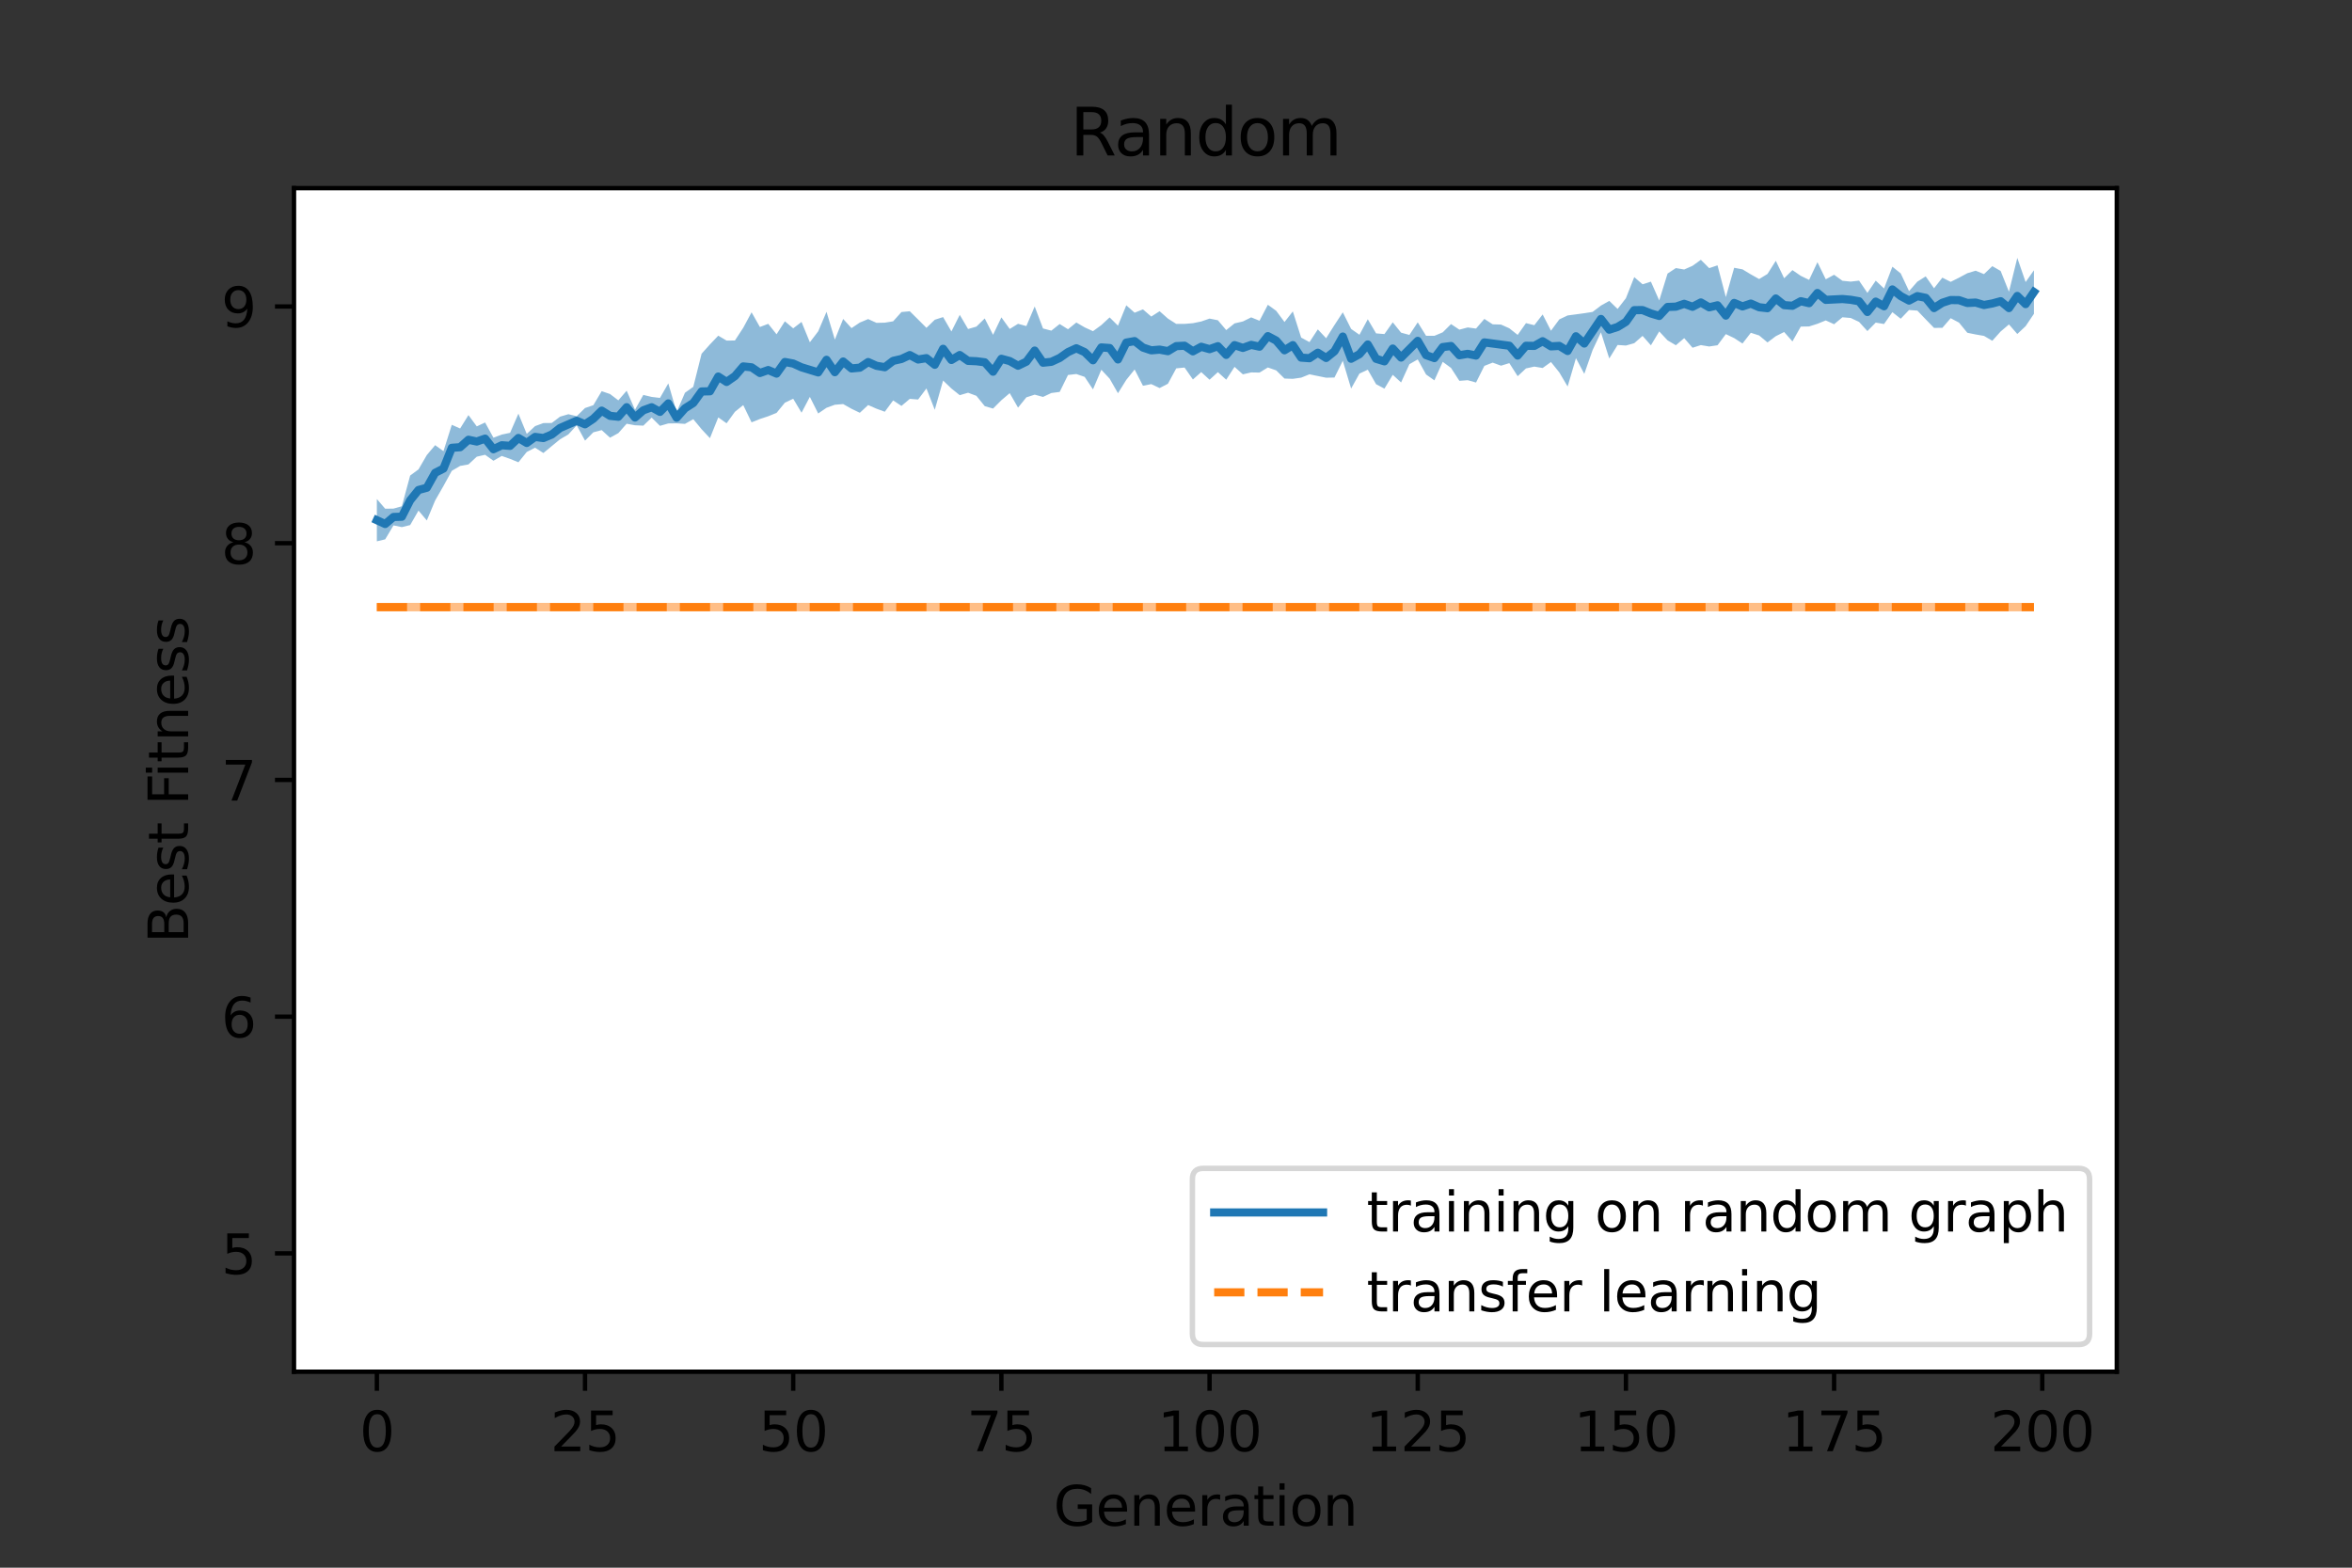 <?xml version="1.0" encoding="utf-8" standalone="no"?>
<!DOCTYPE svg PUBLIC "-//W3C//DTD SVG 1.1//EN"
  "http://www.w3.org/Graphics/SVG/1.1/DTD/svg11.dtd">
<svg xmlns:xlink="http://www.w3.org/1999/xlink" width="432pt" height="288pt" viewBox="0 0 432 288" xmlns="http://www.w3.org/2000/svg" version="1.1">
 <rect x="0" y="0" width="432" height="288" fill="#333333" stroke="none"/>
 <defs>
  <style type="text/css">*{stroke-linejoin: round; stroke-linecap: butt}</style>
 </defs>
 <g id="figure_1">
  <g id="patch_1">
   <path d="M 0 288 
L 432 288 
L 432 0 
L 0 0 
L 0 288 
z
" style="fill: none"/>
  </g>
  <g id="axes_1">
   <g id="patch_2">
    <path d="M 54 252 
L 388.8 252 
L 388.8 34.56 
L 54 34.56 
z
" style="fill: #ffffff"/>
   </g>
   <g id="PolyCollection_1">
    <path d="M 69.218 99.448 
L 69.218 91.678 
L 70.748 93.456 
L 72.277 93.435 
L 73.807 93.005 
L 75.336 87.359 
L 76.866 86.235 
L 78.395 83.599 
L 79.924 81.782 
L 81.454 82.887 
L 82.983 78.04 
L 84.513 78.717 
L 86.042 76.257 
L 87.572 78.33 
L 89.101 77.614 
L 90.631 80.41 
L 92.16 79.835 
L 93.69 79.513 
L 95.219 75.996 
L 96.749 79.717 
L 98.278 78.284 
L 99.807 77.722 
L 101.337 77.705 
L 102.866 76.546 
L 104.396 76.094 
L 105.925 76.458 
L 107.455 74.956 
L 108.984 74.439 
L 110.514 71.861 
L 112.043 72.384 
L 113.573 73.548 
L 115.102 71.776 
L 116.632 75.272 
L 118.161 72.551 
L 119.691 72.916 
L 121.22 73.102 
L 122.749 70.433 
L 124.279 75.695 
L 125.808 72.158 
L 127.338 71.065 
L 128.867 64.977 
L 130.397 63.273 
L 131.926 61.667 
L 133.456 62.571 
L 134.985 62.551 
L 136.515 60.214 
L 138.044 57.373 
L 139.574 60.073 
L 141.103 59.491 
L 142.633 61.413 
L 144.162 59.027 
L 145.691 60.317 
L 147.221 59.143 
L 148.75 62.877 
L 150.28 60.871 
L 151.809 57.284 
L 153.339 62.388 
L 154.868 58.598 
L 156.398 60.279 
L 157.927 59.257 
L 159.457 58.617 
L 160.986 59.313 
L 162.516 59.277 
L 164.045 59.03 
L 165.575 57.323 
L 167.104 57.182 
L 168.633 58.695 
L 170.163 60.229 
L 171.692 58.743 
L 173.222 58.251 
L 174.751 60.891 
L 176.281 57.839 
L 177.81 60.444 
L 179.34 60.002 
L 180.869 58.502 
L 182.399 61.509 
L 183.928 58.305 
L 185.458 60.43 
L 186.987 59.487 
L 188.516 59.9 
L 190.046 56.306 
L 191.575 60.344 
L 193.105 60.741 
L 194.634 59.524 
L 196.164 60.484 
L 197.693 59.247 
L 199.223 60.137 
L 200.752 60.841 
L 202.282 59.724 
L 203.811 58.311 
L 205.341 59.83 
L 206.87 56.087 
L 208.4 57.449 
L 209.929 56.835 
L 211.458 58.153 
L 212.988 57.171 
L 214.517 58.527 
L 216.047 59.506 
L 217.576 59.501 
L 219.106 59.375 
L 220.635 59.059 
L 222.165 58.528 
L 223.694 58.834 
L 225.224 60.641 
L 226.753 59.411 
L 228.283 59.058 
L 229.812 58.304 
L 231.342 58.927 
L 232.871 55.992 
L 234.4 57.094 
L 235.93 59.155 
L 237.459 57.21 
L 238.989 62.018 
L 240.518 62.85 
L 242.048 60.512 
L 243.577 62.138 
L 245.107 59.711 
L 246.636 57.377 
L 248.166 60.428 
L 249.695 61.5 
L 251.225 58.651 
L 252.754 61.247 
L 254.284 61.37 
L 255.813 59.212 
L 257.342 61.111 
L 258.872 61.531 
L 260.401 59.215 
L 261.931 61.687 
L 263.46 61.694 
L 264.99 61.054 
L 266.519 59.538 
L 268.049 60.562 
L 269.578 60.157 
L 271.108 60.361 
L 272.637 58.591 
L 274.167 59.58 
L 275.696 59.627 
L 277.225 60.313 
L 278.755 61.524 
L 280.284 59.362 
L 281.814 59.742 
L 283.343 57.766 
L 284.873 60.757 
L 286.402 58.677 
L 287.932 57.952 
L 289.461 57.749 
L 290.991 57.542 
L 292.52 57.3 
L 294.05 56.14 
L 295.579 55.274 
L 297.109 56.756 
L 298.638 54.784 
L 300.167 50.908 
L 301.697 52.23 
L 303.226 51.74 
L 304.756 55.198 
L 306.285 50.256 
L 307.815 49.249 
L 309.344 49.508 
L 310.874 48.832 
L 312.403 47.731 
L 313.933 49.26 
L 315.462 48.745 
L 316.992 54.576 
L 318.521 49.192 
L 320.051 49.482 
L 321.58 50.407 
L 323.109 51.263 
L 324.639 50.33 
L 326.168 47.912 
L 327.698 51.116 
L 329.227 49.623 
L 330.757 50.676 
L 332.286 51.417 
L 333.816 48.168 
L 335.345 51.309 
L 336.875 50.478 
L 338.404 51.581 
L 339.934 51.734 
L 341.463 51.555 
L 342.993 53.809 
L 344.522 51.559 
L 346.051 52.997 
L 347.581 48.998 
L 349.11 50.226 
L 350.64 53.481 
L 352.169 51.741 
L 353.699 50.774 
L 355.228 52.96 
L 356.758 51.009 
L 358.287 51.781 
L 359.817 51.015 
L 361.346 50.194 
L 362.876 49.73 
L 364.405 50.357 
L 365.934 48.894 
L 367.464 49.775 
L 368.993 53.596 
L 370.523 47.38 
L 372.052 51.814 
L 373.582 49.655 
L 373.582 57.648 
L 373.582 57.648 
L 372.052 59.924 
L 370.523 61.357 
L 368.993 59.599 
L 367.464 60.898 
L 365.934 62.605 
L 364.405 61.708 
L 362.876 61.443 
L 361.346 61.132 
L 359.817 59.266 
L 358.287 58.457 
L 356.758 60.229 
L 355.228 60.235 
L 353.699 58.66 
L 352.169 57.062 
L 350.64 56.952 
L 349.11 58.555 
L 347.581 57.348 
L 346.051 59.524 
L 344.522 59.266 
L 342.993 60.822 
L 341.463 59.139 
L 339.934 58.417 
L 338.404 58.287 
L 336.875 59.564 
L 335.345 58.864 
L 333.816 59.483 
L 332.286 59.973 
L 330.757 59.997 
L 329.227 62.724 
L 327.698 60.992 
L 326.168 61.761 
L 324.639 62.908 
L 323.109 61.628 
L 321.58 61.136 
L 320.051 63.105 
L 318.521 62.112 
L 316.992 61.381 
L 315.462 63.428 
L 313.933 63.653 
L 312.403 63.398 
L 310.874 63.885 
L 309.344 62.121 
L 307.815 63.425 
L 306.285 62.525 
L 304.756 60.889 
L 303.226 63.434 
L 301.697 61.705 
L 300.167 63.048 
L 298.638 63.478 
L 297.109 63.375 
L 295.579 65.858 
L 294.05 61.056 
L 292.52 64.31 
L 290.991 68.677 
L 289.461 65.797 
L 287.932 71.008 
L 286.402 68.413 
L 284.873 66.506 
L 283.343 67.605 
L 281.814 67.347 
L 280.284 67.684 
L 278.755 69.11 
L 277.225 66.711 
L 275.696 67.18 
L 274.167 66.618 
L 272.637 67.216 
L 271.108 70.273 
L 269.578 69.846 
L 268.049 69.963 
L 266.519 67.595 
L 264.99 66.47 
L 263.46 69.875 
L 261.931 68.795 
L 260.401 66.027 
L 258.872 66.906 
L 257.342 70.262 
L 255.813 68.856 
L 254.284 71.395 
L 252.754 70.583 
L 251.225 67.916 
L 249.695 68.633 
L 248.166 71.38 
L 246.636 66.277 
L 245.107 69.357 
L 243.577 69.387 
L 242.048 69.078 
L 240.518 68.762 
L 238.989 69.377 
L 237.459 69.596 
L 235.93 69.544 
L 234.4 68.039 
L 232.871 67.509 
L 231.342 68.445 
L 229.812 68.416 
L 228.283 68.771 
L 226.753 67.396 
L 225.224 69.753 
L 223.694 68.365 
L 222.165 69.758 
L 220.635 68.356 
L 219.106 69.715 
L 217.576 67.523 
L 216.047 67.671 
L 214.517 70.498 
L 212.988 71.289 
L 211.458 70.567 
L 209.929 70.863 
L 208.4 67.879 
L 206.87 69.785 
L 205.341 72.239 
L 203.811 69.562 
L 202.282 67.93 
L 200.752 71.532 
L 199.223 69.236 
L 197.693 68.712 
L 196.164 68.888 
L 194.634 72.001 
L 193.105 72.198 
L 191.575 72.92 
L 190.046 72.501 
L 188.516 72.995 
L 186.987 74.887 
L 185.458 72.226 
L 183.928 73.525 
L 182.399 75.061 
L 180.869 74.61 
L 179.34 72.719 
L 177.81 72.147 
L 176.281 72.599 
L 174.751 71.374 
L 173.222 69.904 
L 171.692 75.283 
L 170.163 71.362 
L 168.633 73.396 
L 167.104 73.277 
L 165.575 74.571 
L 164.045 73.561 
L 162.516 75.64 
L 160.986 75.082 
L 159.457 74.409 
L 157.927 75.834 
L 156.398 75.095 
L 154.868 74.232 
L 153.339 74.356 
L 151.809 74.915 
L 150.28 75.96 
L 148.75 72.91 
L 147.221 75.817 
L 145.691 73.253 
L 144.162 73.977 
L 142.633 75.852 
L 141.103 76.47 
L 139.574 76.975 
L 138.044 77.587 
L 136.515 74.42 
L 134.985 75.65 
L 133.456 77.76 
L 131.926 76.685 
L 130.397 80.494 
L 128.867 78.855 
L 127.338 77.007 
L 125.808 77.871 
L 124.279 77.77 
L 122.749 77.791 
L 121.22 78.232 
L 119.691 76.722 
L 118.161 78.196 
L 116.632 78.128 
L 115.102 77.841 
L 113.573 79.569 
L 112.043 80.407 
L 110.514 79.017 
L 108.984 79.417 
L 107.455 80.944 
L 105.925 78.138 
L 104.396 79.806 
L 102.866 80.702 
L 101.337 81.957 
L 99.807 83.223 
L 98.278 82.248 
L 96.749 83.033 
L 95.219 84.927 
L 93.69 84.302 
L 92.16 83.762 
L 90.631 84.645 
L 89.101 83.549 
L 87.572 83.898 
L 86.042 85.319 
L 84.513 85.598 
L 82.983 86.492 
L 81.454 89.277 
L 79.924 91.949 
L 78.395 95.611 
L 76.866 93.801 
L 75.336 96.46 
L 73.807 96.838 
L 72.277 96.516 
L 70.748 99.083 
L 69.218 99.448 
z
" clip-path="url(#p6537521cad)" style="fill: #1f77b4; fill-opacity: 0.5"/>
   </g>
   <g id="PolyCollection_2">
    <path d="M 69.218 112.313 
L 69.218 110.755 
L 70.748 110.755 
L 72.277 110.755 
L 73.807 110.755 
L 75.336 110.755 
L 76.866 110.755 
L 78.395 110.755 
L 79.924 110.755 
L 81.454 110.755 
L 82.983 110.755 
L 84.513 110.755 
L 86.042 110.755 
L 87.572 110.755 
L 89.101 110.755 
L 90.631 110.755 
L 92.16 110.755 
L 93.69 110.755 
L 95.219 110.755 
L 96.749 110.755 
L 98.278 110.755 
L 99.807 110.755 
L 101.337 110.755 
L 102.866 110.755 
L 104.396 110.755 
L 105.925 110.755 
L 107.455 110.755 
L 108.984 110.755 
L 110.514 110.755 
L 112.043 110.755 
L 113.573 110.755 
L 115.102 110.755 
L 116.632 110.755 
L 118.161 110.755 
L 119.691 110.755 
L 121.22 110.755 
L 122.749 110.755 
L 124.279 110.755 
L 125.808 110.755 
L 127.338 110.755 
L 128.867 110.755 
L 130.397 110.755 
L 131.926 110.755 
L 133.456 110.755 
L 134.985 110.755 
L 136.515 110.755 
L 138.044 110.755 
L 139.574 110.755 
L 141.103 110.755 
L 142.633 110.755 
L 144.162 110.755 
L 145.691 110.755 
L 147.221 110.755 
L 148.75 110.755 
L 150.28 110.755 
L 151.809 110.755 
L 153.339 110.755 
L 154.868 110.755 
L 156.398 110.755 
L 157.927 110.755 
L 159.457 110.755 
L 160.986 110.755 
L 162.516 110.755 
L 164.045 110.755 
L 165.575 110.755 
L 167.104 110.755 
L 168.633 110.755 
L 170.163 110.755 
L 171.692 110.755 
L 173.222 110.755 
L 174.751 110.755 
L 176.281 110.755 
L 177.81 110.755 
L 179.34 110.755 
L 180.869 110.755 
L 182.399 110.755 
L 183.928 110.755 
L 185.458 110.755 
L 186.987 110.755 
L 188.516 110.755 
L 190.046 110.755 
L 191.575 110.755 
L 193.105 110.755 
L 194.634 110.755 
L 196.164 110.755 
L 197.693 110.755 
L 199.223 110.755 
L 200.752 110.755 
L 202.282 110.755 
L 203.811 110.755 
L 205.341 110.755 
L 206.87 110.755 
L 208.4 110.755 
L 209.929 110.755 
L 211.458 110.755 
L 212.988 110.755 
L 214.517 110.755 
L 216.047 110.755 
L 217.576 110.755 
L 219.106 110.755 
L 220.635 110.755 
L 222.165 110.755 
L 223.694 110.755 
L 225.224 110.755 
L 226.753 110.755 
L 228.283 110.755 
L 229.812 110.755 
L 231.342 110.755 
L 232.871 110.755 
L 234.4 110.755 
L 235.93 110.755 
L 237.459 110.755 
L 238.989 110.755 
L 240.518 110.755 
L 242.048 110.755 
L 243.577 110.755 
L 245.107 110.755 
L 246.636 110.755 
L 248.166 110.755 
L 249.695 110.755 
L 251.225 110.755 
L 252.754 110.755 
L 254.284 110.755 
L 255.813 110.755 
L 257.342 110.755 
L 258.872 110.755 
L 260.401 110.755 
L 261.931 110.755 
L 263.46 110.755 
L 264.99 110.755 
L 266.519 110.755 
L 268.049 110.755 
L 269.578 110.755 
L 271.108 110.755 
L 272.637 110.755 
L 274.167 110.755 
L 275.696 110.755 
L 277.225 110.755 
L 278.755 110.755 
L 280.284 110.755 
L 281.814 110.755 
L 283.343 110.755 
L 284.873 110.755 
L 286.402 110.755 
L 287.932 110.755 
L 289.461 110.755 
L 290.991 110.755 
L 292.52 110.755 
L 294.05 110.755 
L 295.579 110.755 
L 297.109 110.755 
L 298.638 110.755 
L 300.167 110.755 
L 301.697 110.755 
L 303.226 110.755 
L 304.756 110.755 
L 306.285 110.755 
L 307.815 110.755 
L 309.344 110.755 
L 310.874 110.755 
L 312.403 110.755 
L 313.933 110.755 
L 315.462 110.755 
L 316.992 110.755 
L 318.521 110.755 
L 320.051 110.755 
L 321.58 110.755 
L 323.109 110.755 
L 324.639 110.755 
L 326.168 110.755 
L 327.698 110.755 
L 329.227 110.755 
L 330.757 110.755 
L 332.286 110.755 
L 333.816 110.755 
L 335.345 110.755 
L 336.875 110.755 
L 338.404 110.755 
L 339.934 110.755 
L 341.463 110.755 
L 342.993 110.755 
L 344.522 110.755 
L 346.051 110.755 
L 347.581 110.755 
L 349.11 110.755 
L 350.64 110.755 
L 352.169 110.755 
L 353.699 110.755 
L 355.228 110.755 
L 356.758 110.755 
L 358.287 110.755 
L 359.817 110.755 
L 361.346 110.755 
L 362.876 110.755 
L 364.405 110.755 
L 365.934 110.755 
L 367.464 110.755 
L 368.993 110.755 
L 370.523 110.755 
L 372.052 110.755 
L 373.582 110.755 
L 373.582 112.313 
L 373.582 112.313 
L 372.052 112.313 
L 370.523 112.313 
L 368.993 112.313 
L 367.464 112.313 
L 365.934 112.313 
L 364.405 112.313 
L 362.876 112.313 
L 361.346 112.313 
L 359.817 112.313 
L 358.287 112.313 
L 356.758 112.313 
L 355.228 112.313 
L 353.699 112.313 
L 352.169 112.313 
L 350.64 112.313 
L 349.11 112.313 
L 347.581 112.313 
L 346.051 112.313 
L 344.522 112.313 
L 342.993 112.313 
L 341.463 112.313 
L 339.934 112.313 
L 338.404 112.313 
L 336.875 112.313 
L 335.345 112.313 
L 333.816 112.313 
L 332.286 112.313 
L 330.757 112.313 
L 329.227 112.313 
L 327.698 112.313 
L 326.168 112.313 
L 324.639 112.313 
L 323.109 112.313 
L 321.58 112.313 
L 320.051 112.313 
L 318.521 112.313 
L 316.992 112.313 
L 315.462 112.313 
L 313.933 112.313 
L 312.403 112.313 
L 310.874 112.313 
L 309.344 112.313 
L 307.815 112.313 
L 306.285 112.313 
L 304.756 112.313 
L 303.226 112.313 
L 301.697 112.313 
L 300.167 112.313 
L 298.638 112.313 
L 297.109 112.313 
L 295.579 112.313 
L 294.05 112.313 
L 292.52 112.313 
L 290.991 112.313 
L 289.461 112.313 
L 287.932 112.313 
L 286.402 112.313 
L 284.873 112.313 
L 283.343 112.313 
L 281.814 112.313 
L 280.284 112.313 
L 278.755 112.313 
L 277.225 112.313 
L 275.696 112.313 
L 274.167 112.313 
L 272.637 112.313 
L 271.108 112.313 
L 269.578 112.313 
L 268.049 112.313 
L 266.519 112.313 
L 264.99 112.313 
L 263.46 112.313 
L 261.931 112.313 
L 260.401 112.313 
L 258.872 112.313 
L 257.342 112.313 
L 255.813 112.313 
L 254.284 112.313 
L 252.754 112.313 
L 251.225 112.313 
L 249.695 112.313 
L 248.166 112.313 
L 246.636 112.313 
L 245.107 112.313 
L 243.577 112.313 
L 242.048 112.313 
L 240.518 112.313 
L 238.989 112.313 
L 237.459 112.313 
L 235.93 112.313 
L 234.4 112.313 
L 232.871 112.313 
L 231.342 112.313 
L 229.812 112.313 
L 228.283 112.313 
L 226.753 112.313 
L 225.224 112.313 
L 223.694 112.313 
L 222.165 112.313 
L 220.635 112.313 
L 219.106 112.313 
L 217.576 112.313 
L 216.047 112.313 
L 214.517 112.313 
L 212.988 112.313 
L 211.458 112.313 
L 209.929 112.313 
L 208.4 112.313 
L 206.87 112.313 
L 205.341 112.313 
L 203.811 112.313 
L 202.282 112.313 
L 200.752 112.313 
L 199.223 112.313 
L 197.693 112.313 
L 196.164 112.313 
L 194.634 112.313 
L 193.105 112.313 
L 191.575 112.313 
L 190.046 112.313 
L 188.516 112.313 
L 186.987 112.313 
L 185.458 112.313 
L 183.928 112.313 
L 182.399 112.313 
L 180.869 112.313 
L 179.34 112.313 
L 177.81 112.313 
L 176.281 112.313 
L 174.751 112.313 
L 173.222 112.313 
L 171.692 112.313 
L 170.163 112.313 
L 168.633 112.313 
L 167.104 112.313 
L 165.575 112.313 
L 164.045 112.313 
L 162.516 112.313 
L 160.986 112.313 
L 159.457 112.313 
L 157.927 112.313 
L 156.398 112.313 
L 154.868 112.313 
L 153.339 112.313 
L 151.809 112.313 
L 150.28 112.313 
L 148.75 112.313 
L 147.221 112.313 
L 145.691 112.313 
L 144.162 112.313 
L 142.633 112.313 
L 141.103 112.313 
L 139.574 112.313 
L 138.044 112.313 
L 136.515 112.313 
L 134.985 112.313 
L 133.456 112.313 
L 131.926 112.313 
L 130.397 112.313 
L 128.867 112.313 
L 127.338 112.313 
L 125.808 112.313 
L 124.279 112.313 
L 122.749 112.313 
L 121.22 112.313 
L 119.691 112.313 
L 118.161 112.313 
L 116.632 112.313 
L 115.102 112.313 
L 113.573 112.313 
L 112.043 112.313 
L 110.514 112.313 
L 108.984 112.313 
L 107.455 112.313 
L 105.925 112.313 
L 104.396 112.313 
L 102.866 112.313 
L 101.337 112.313 
L 99.807 112.313 
L 98.278 112.313 
L 96.749 112.313 
L 95.219 112.313 
L 93.69 112.313 
L 92.16 112.313 
L 90.631 112.313 
L 89.101 112.313 
L 87.572 112.313 
L 86.042 112.313 
L 84.513 112.313 
L 82.983 112.313 
L 81.454 112.313 
L 79.924 112.313 
L 78.395 112.313 
L 76.866 112.313 
L 75.336 112.313 
L 73.807 112.313 
L 72.277 112.313 
L 70.748 112.313 
L 69.218 112.313 
z
" clip-path="url(#p6537521cad)" style="fill: #ff7f0e; fill-opacity: 0.5"/>
   </g>
   <g id="matplotlib.axis_1">
    <g id="xtick_1">
     <g id="line2d_1">
      <defs>
       <path id="mcae41c027c" d="M 0 0 
L 0 3.5 
" style="stroke: #000000; stroke-width: 0.8"/>
      </defs>
      <g>
       <use xlink:href="#mcae41c027c" x="69.218" y="252" style="stroke: #000000; stroke-width: 0.8"/>
      </g>
     </g>
     <g id="text_1">
      <!-- 0 -->
      <g transform="translate(66.037 266.598)scale(0.1 -0.1)">
       <defs>
        <path id="DejaVuSans-30" d="M 2034 4250 
Q 1547 4250 1301 3770 
Q 1056 3291 1056 2328 
Q 1056 1369 1301 889 
Q 1547 409 2034 409 
Q 2525 409 2770 889 
Q 3016 1369 3016 2328 
Q 3016 3291 2770 3770 
Q 2525 4250 2034 4250 
z
M 2034 4750 
Q 2819 4750 3233 4129 
Q 3647 3509 3647 2328 
Q 3647 1150 3233 529 
Q 2819 -91 2034 -91 
Q 1250 -91 836 529 
Q 422 1150 422 2328 
Q 422 3509 836 4129 
Q 1250 4750 2034 4750 
z
" transform="scale(0.016)"/>
       </defs>
       <use xlink:href="#DejaVuSans-30"/>
      </g>
     </g>
    </g>
    <g id="xtick_2">
     <g id="line2d_2">
      <g>
       <use xlink:href="#mcae41c027c" x="107.455" y="252" style="stroke: #000000; stroke-width: 0.8"/>
      </g>
     </g>
     <g id="text_2">
      <!-- 25 -->
      <g transform="translate(101.092 266.598)scale(0.1 -0.1)">
       <defs>
        <path id="DejaVuSans-32" d="M 1228 531 
L 3431 531 
L 3431 0 
L 469 0 
L 469 531 
Q 828 903 1448 1529 
Q 2069 2156 2228 2338 
Q 2531 2678 2651 2914 
Q 2772 3150 2772 3378 
Q 2772 3750 2511 3984 
Q 2250 4219 1831 4219 
Q 1534 4219 1204 4116 
Q 875 4013 500 3803 
L 500 4441 
Q 881 4594 1212 4672 
Q 1544 4750 1819 4750 
Q 2544 4750 2975 4387 
Q 3406 4025 3406 3419 
Q 3406 3131 3298 2873 
Q 3191 2616 2906 2266 
Q 2828 2175 2409 1742 
Q 1991 1309 1228 531 
z
" transform="scale(0.016)"/>
        <path id="DejaVuSans-35" d="M 691 4666 
L 3169 4666 
L 3169 4134 
L 1269 4134 
L 1269 2991 
Q 1406 3038 1543 3061 
Q 1681 3084 1819 3084 
Q 2600 3084 3056 2656 
Q 3513 2228 3513 1497 
Q 3513 744 3044 326 
Q 2575 -91 1722 -91 
Q 1428 -91 1123 -41 
Q 819 9 494 109 
L 494 744 
Q 775 591 1075 516 
Q 1375 441 1709 441 
Q 2250 441 2565 725 
Q 2881 1009 2881 1497 
Q 2881 1984 2565 2268 
Q 2250 2553 1709 2553 
Q 1456 2553 1204 2497 
Q 953 2441 691 2322 
L 691 4666 
z
" transform="scale(0.016)"/>
       </defs>
       <use xlink:href="#DejaVuSans-32"/>
       <use xlink:href="#DejaVuSans-35" x="63.623"/>
      </g>
     </g>
    </g>
    <g id="xtick_3">
     <g id="line2d_3">
      <g>
       <use xlink:href="#mcae41c027c" x="145.691" y="252" style="stroke: #000000; stroke-width: 0.8"/>
      </g>
     </g>
     <g id="text_3">
      <!-- 50 -->
      <g transform="translate(139.329 266.598)scale(0.1 -0.1)">
       <use xlink:href="#DejaVuSans-35"/>
       <use xlink:href="#DejaVuSans-30" x="63.623"/>
      </g>
     </g>
    </g>
    <g id="xtick_4">
     <g id="line2d_4">
      <g>
       <use xlink:href="#mcae41c027c" x="183.928" y="252" style="stroke: #000000; stroke-width: 0.8"/>
      </g>
     </g>
     <g id="text_4">
      <!-- 75 -->
      <g transform="translate(177.566 266.598)scale(0.1 -0.1)">
       <defs>
        <path id="DejaVuSans-37" d="M 525 4666 
L 3525 4666 
L 3525 4397 
L 1831 0 
L 1172 0 
L 2766 4134 
L 525 4134 
L 525 4666 
z
" transform="scale(0.016)"/>
       </defs>
       <use xlink:href="#DejaVuSans-37"/>
       <use xlink:href="#DejaVuSans-35" x="63.623"/>
      </g>
     </g>
    </g>
    <g id="xtick_5">
     <g id="line2d_5">
      <g>
       <use xlink:href="#mcae41c027c" x="222.165" y="252" style="stroke: #000000; stroke-width: 0.8"/>
      </g>
     </g>
     <g id="text_5">
      <!-- 100 -->
      <g transform="translate(212.621 266.598)scale(0.1 -0.1)">
       <defs>
        <path id="DejaVuSans-31" d="M 794 531 
L 1825 531 
L 1825 4091 
L 703 3866 
L 703 4441 
L 1819 4666 
L 2450 4666 
L 2450 531 
L 3481 531 
L 3481 0 
L 794 0 
L 794 531 
z
" transform="scale(0.016)"/>
       </defs>
       <use xlink:href="#DejaVuSans-31"/>
       <use xlink:href="#DejaVuSans-30" x="63.623"/>
       <use xlink:href="#DejaVuSans-30" x="127.246"/>
      </g>
     </g>
    </g>
    <g id="xtick_6">
     <g id="line2d_6">
      <g>
       <use xlink:href="#mcae41c027c" x="260.401" y="252" style="stroke: #000000; stroke-width: 0.8"/>
      </g>
     </g>
     <g id="text_6">
      <!-- 125 -->
      <g transform="translate(250.858 266.598)scale(0.1 -0.1)">
       <use xlink:href="#DejaVuSans-31"/>
       <use xlink:href="#DejaVuSans-32" x="63.623"/>
       <use xlink:href="#DejaVuSans-35" x="127.246"/>
      </g>
     </g>
    </g>
    <g id="xtick_7">
     <g id="line2d_7">
      <g>
       <use xlink:href="#mcae41c027c" x="298.638" y="252" style="stroke: #000000; stroke-width: 0.8"/>
      </g>
     </g>
     <g id="text_7">
      <!-- 150 -->
      <g transform="translate(289.094 266.598)scale(0.1 -0.1)">
       <use xlink:href="#DejaVuSans-31"/>
       <use xlink:href="#DejaVuSans-35" x="63.623"/>
       <use xlink:href="#DejaVuSans-30" x="127.246"/>
      </g>
     </g>
    </g>
    <g id="xtick_8">
     <g id="line2d_8">
      <g>
       <use xlink:href="#mcae41c027c" x="336.875" y="252" style="stroke: #000000; stroke-width: 0.8"/>
      </g>
     </g>
     <g id="text_8">
      <!-- 175 -->
      <g transform="translate(327.331 266.598)scale(0.1 -0.1)">
       <use xlink:href="#DejaVuSans-31"/>
       <use xlink:href="#DejaVuSans-37" x="63.623"/>
       <use xlink:href="#DejaVuSans-35" x="127.246"/>
      </g>
     </g>
    </g>
    <g id="xtick_9">
     <g id="line2d_9">
      <g>
       <use xlink:href="#mcae41c027c" x="375.111" y="252" style="stroke: #000000; stroke-width: 0.8"/>
      </g>
     </g>
     <g id="text_9">
      <!-- 200 -->
      <g transform="translate(365.568 266.598)scale(0.1 -0.1)">
       <use xlink:href="#DejaVuSans-32"/>
       <use xlink:href="#DejaVuSans-30" x="63.623"/>
       <use xlink:href="#DejaVuSans-30" x="127.246"/>
      </g>
     </g>
    </g>
    <g id="text_10">
     <!-- Generation -->
     <g transform="translate(193.507 280.277)scale(0.1 -0.1)">
      <defs>
       <path id="DejaVuSans-47" d="M 3809 666 
L 3809 1919 
L 2778 1919 
L 2778 2438 
L 4434 2438 
L 4434 434 
Q 4069 175 3628 42 
Q 3188 -91 2688 -91 
Q 1594 -91 976 548 
Q 359 1188 359 2328 
Q 359 3472 976 4111 
Q 1594 4750 2688 4750 
Q 3144 4750 3555 4637 
Q 3966 4525 4313 4306 
L 4313 3634 
Q 3963 3931 3569 4081 
Q 3175 4231 2741 4231 
Q 1884 4231 1454 3753 
Q 1025 3275 1025 2328 
Q 1025 1384 1454 906 
Q 1884 428 2741 428 
Q 3075 428 3337 486 
Q 3600 544 3809 666 
z
" transform="scale(0.016)"/>
       <path id="DejaVuSans-65" d="M 3597 1894 
L 3597 1613 
L 953 1613 
Q 991 1019 1311 708 
Q 1631 397 2203 397 
Q 2534 397 2845 478 
Q 3156 559 3463 722 
L 3463 178 
Q 3153 47 2828 -22 
Q 2503 -91 2169 -91 
Q 1331 -91 842 396 
Q 353 884 353 1716 
Q 353 2575 817 3079 
Q 1281 3584 2069 3584 
Q 2775 3584 3186 3129 
Q 3597 2675 3597 1894 
z
M 3022 2063 
Q 3016 2534 2758 2815 
Q 2500 3097 2075 3097 
Q 1594 3097 1305 2825 
Q 1016 2553 972 2059 
L 3022 2063 
z
" transform="scale(0.016)"/>
       <path id="DejaVuSans-6e" d="M 3513 2113 
L 3513 0 
L 2938 0 
L 2938 2094 
Q 2938 2591 2744 2837 
Q 2550 3084 2163 3084 
Q 1697 3084 1428 2787 
Q 1159 2491 1159 1978 
L 1159 0 
L 581 0 
L 581 3500 
L 1159 3500 
L 1159 2956 
Q 1366 3272 1645 3428 
Q 1925 3584 2291 3584 
Q 2894 3584 3203 3211 
Q 3513 2838 3513 2113 
z
" transform="scale(0.016)"/>
       <path id="DejaVuSans-72" d="M 2631 2963 
Q 2534 3019 2420 3045 
Q 2306 3072 2169 3072 
Q 1681 3072 1420 2755 
Q 1159 2438 1159 1844 
L 1159 0 
L 581 0 
L 581 3500 
L 1159 3500 
L 1159 2956 
Q 1341 3275 1631 3429 
Q 1922 3584 2338 3584 
Q 2397 3584 2469 3576 
Q 2541 3569 2628 3553 
L 2631 2963 
z
" transform="scale(0.016)"/>
       <path id="DejaVuSans-61" d="M 2194 1759 
Q 1497 1759 1228 1600 
Q 959 1441 959 1056 
Q 959 750 1161 570 
Q 1363 391 1709 391 
Q 2188 391 2477 730 
Q 2766 1069 2766 1631 
L 2766 1759 
L 2194 1759 
z
M 3341 1997 
L 3341 0 
L 2766 0 
L 2766 531 
Q 2569 213 2275 61 
Q 1981 -91 1556 -91 
Q 1019 -91 701 211 
Q 384 513 384 1019 
Q 384 1609 779 1909 
Q 1175 2209 1959 2209 
L 2766 2209 
L 2766 2266 
Q 2766 2663 2505 2880 
Q 2244 3097 1772 3097 
Q 1472 3097 1187 3025 
Q 903 2953 641 2809 
L 641 3341 
Q 956 3463 1253 3523 
Q 1550 3584 1831 3584 
Q 2591 3584 2966 3190 
Q 3341 2797 3341 1997 
z
" transform="scale(0.016)"/>
       <path id="DejaVuSans-74" d="M 1172 4494 
L 1172 3500 
L 2356 3500 
L 2356 3053 
L 1172 3053 
L 1172 1153 
Q 1172 725 1289 603 
Q 1406 481 1766 481 
L 2356 481 
L 2356 0 
L 1766 0 
Q 1100 0 847 248 
Q 594 497 594 1153 
L 594 3053 
L 172 3053 
L 172 3500 
L 594 3500 
L 594 4494 
L 1172 4494 
z
" transform="scale(0.016)"/>
       <path id="DejaVuSans-69" d="M 603 3500 
L 1178 3500 
L 1178 0 
L 603 0 
L 603 3500 
z
M 603 4863 
L 1178 4863 
L 1178 4134 
L 603 4134 
L 603 4863 
z
" transform="scale(0.016)"/>
       <path id="DejaVuSans-6f" d="M 1959 3097 
Q 1497 3097 1228 2736 
Q 959 2375 959 1747 
Q 959 1119 1226 758 
Q 1494 397 1959 397 
Q 2419 397 2687 759 
Q 2956 1122 2956 1747 
Q 2956 2369 2687 2733 
Q 2419 3097 1959 3097 
z
M 1959 3584 
Q 2709 3584 3137 3096 
Q 3566 2609 3566 1747 
Q 3566 888 3137 398 
Q 2709 -91 1959 -91 
Q 1206 -91 779 398 
Q 353 888 353 1747 
Q 353 2609 779 3096 
Q 1206 3584 1959 3584 
z
" transform="scale(0.016)"/>
      </defs>
      <use xlink:href="#DejaVuSans-47"/>
      <use xlink:href="#DejaVuSans-65" x="77.49"/>
      <use xlink:href="#DejaVuSans-6e" x="139.014"/>
      <use xlink:href="#DejaVuSans-65" x="202.393"/>
      <use xlink:href="#DejaVuSans-72" x="263.916"/>
      <use xlink:href="#DejaVuSans-61" x="305.029"/>
      <use xlink:href="#DejaVuSans-74" x="366.309"/>
      <use xlink:href="#DejaVuSans-69" x="405.518"/>
      <use xlink:href="#DejaVuSans-6f" x="433.301"/>
      <use xlink:href="#DejaVuSans-6e" x="494.482"/>
     </g>
    </g>
   </g>
   <g id="matplotlib.axis_2">
    <g id="ytick_1">
     <g id="line2d_10">
      <defs>
       <path id="me96b77926c" d="M 0 0 
L -3.5 0 
" style="stroke: #000000; stroke-width: 0.8"/>
      </defs>
      <g>
       <use xlink:href="#me96b77926c" x="54" y="230.256" style="stroke: #000000; stroke-width: 0.8"/>
      </g>
     </g>
     <g id="text_11">
      <!-- 5 -->
      <g transform="translate(40.638 234.055)scale(0.1 -0.1)">
       <use xlink:href="#DejaVuSans-35"/>
      </g>
     </g>
    </g>
    <g id="ytick_2">
     <g id="line2d_11">
      <g>
       <use xlink:href="#me96b77926c" x="54" y="186.768" style="stroke: #000000; stroke-width: 0.8"/>
      </g>
     </g>
     <g id="text_12">
      <!-- 6 -->
      <g transform="translate(40.638 190.567)scale(0.1 -0.1)">
       <defs>
        <path id="DejaVuSans-36" d="M 2113 2584 
Q 1688 2584 1439 2293 
Q 1191 2003 1191 1497 
Q 1191 994 1439 701 
Q 1688 409 2113 409 
Q 2538 409 2786 701 
Q 3034 994 3034 1497 
Q 3034 2003 2786 2293 
Q 2538 2584 2113 2584 
z
M 3366 4563 
L 3366 3988 
Q 3128 4100 2886 4159 
Q 2644 4219 2406 4219 
Q 1781 4219 1451 3797 
Q 1122 3375 1075 2522 
Q 1259 2794 1537 2939 
Q 1816 3084 2150 3084 
Q 2853 3084 3261 2657 
Q 3669 2231 3669 1497 
Q 3669 778 3244 343 
Q 2819 -91 2113 -91 
Q 1303 -91 875 529 
Q 447 1150 447 2328 
Q 447 3434 972 4092 
Q 1497 4750 2381 4750 
Q 2619 4750 2861 4703 
Q 3103 4656 3366 4563 
z
" transform="scale(0.016)"/>
       </defs>
       <use xlink:href="#DejaVuSans-36"/>
      </g>
     </g>
    </g>
    <g id="ytick_3">
     <g id="line2d_12">
      <g>
       <use xlink:href="#me96b77926c" x="54" y="143.28" style="stroke: #000000; stroke-width: 0.8"/>
      </g>
     </g>
     <g id="text_13">
      <!-- 7 -->
      <g transform="translate(40.638 147.079)scale(0.1 -0.1)">
       <use xlink:href="#DejaVuSans-37"/>
      </g>
     </g>
    </g>
    <g id="ytick_4">
     <g id="line2d_13">
      <g>
       <use xlink:href="#me96b77926c" x="54" y="99.792" style="stroke: #000000; stroke-width: 0.8"/>
      </g>
     </g>
     <g id="text_14">
      <!-- 8 -->
      <g transform="translate(40.638 103.591)scale(0.1 -0.1)">
       <defs>
        <path id="DejaVuSans-38" d="M 2034 2216 
Q 1584 2216 1326 1975 
Q 1069 1734 1069 1313 
Q 1069 891 1326 650 
Q 1584 409 2034 409 
Q 2484 409 2743 651 
Q 3003 894 3003 1313 
Q 3003 1734 2745 1975 
Q 2488 2216 2034 2216 
z
M 1403 2484 
Q 997 2584 770 2862 
Q 544 3141 544 3541 
Q 544 4100 942 4425 
Q 1341 4750 2034 4750 
Q 2731 4750 3128 4425 
Q 3525 4100 3525 3541 
Q 3525 3141 3298 2862 
Q 3072 2584 2669 2484 
Q 3125 2378 3379 2068 
Q 3634 1759 3634 1313 
Q 3634 634 3220 271 
Q 2806 -91 2034 -91 
Q 1263 -91 848 271 
Q 434 634 434 1313 
Q 434 1759 690 2068 
Q 947 2378 1403 2484 
z
M 1172 3481 
Q 1172 3119 1398 2916 
Q 1625 2713 2034 2713 
Q 2441 2713 2670 2916 
Q 2900 3119 2900 3481 
Q 2900 3844 2670 4047 
Q 2441 4250 2034 4250 
Q 1625 4250 1398 4047 
Q 1172 3844 1172 3481 
z
" transform="scale(0.016)"/>
       </defs>
       <use xlink:href="#DejaVuSans-38"/>
      </g>
     </g>
    </g>
    <g id="ytick_5">
     <g id="line2d_14">
      <g>
       <use xlink:href="#me96b77926c" x="54" y="56.304" style="stroke: #000000; stroke-width: 0.8"/>
      </g>
     </g>
     <g id="text_15">
      <!-- 9 -->
      <g transform="translate(40.638 60.103)scale(0.1 -0.1)">
       <defs>
        <path id="DejaVuSans-39" d="M 703 97 
L 703 672 
Q 941 559 1184 500 
Q 1428 441 1663 441 
Q 2288 441 2617 861 
Q 2947 1281 2994 2138 
Q 2813 1869 2534 1725 
Q 2256 1581 1919 1581 
Q 1219 1581 811 2004 
Q 403 2428 403 3163 
Q 403 3881 828 4315 
Q 1253 4750 1959 4750 
Q 2769 4750 3195 4129 
Q 3622 3509 3622 2328 
Q 3622 1225 3098 567 
Q 2575 -91 1691 -91 
Q 1453 -91 1209 -44 
Q 966 3 703 97 
z
M 1959 2075 
Q 2384 2075 2632 2365 
Q 2881 2656 2881 3163 
Q 2881 3666 2632 3958 
Q 2384 4250 1959 4250 
Q 1534 4250 1286 3958 
Q 1038 3666 1038 3163 
Q 1038 2656 1286 2365 
Q 1534 2075 1959 2075 
z
" transform="scale(0.016)"/>
       </defs>
       <use xlink:href="#DejaVuSans-39"/>
      </g>
     </g>
    </g>
    <g id="text_16">
     <!-- Best Fitness -->
     <g transform="translate(34.558 173.258)rotate(-90)scale(0.1 -0.1)">
      <defs>
       <path id="DejaVuSans-42" d="M 1259 2228 
L 1259 519 
L 2272 519 
Q 2781 519 3026 730 
Q 3272 941 3272 1375 
Q 3272 1813 3026 2020 
Q 2781 2228 2272 2228 
L 1259 2228 
z
M 1259 4147 
L 1259 2741 
L 2194 2741 
Q 2656 2741 2882 2914 
Q 3109 3088 3109 3444 
Q 3109 3797 2882 3972 
Q 2656 4147 2194 4147 
L 1259 4147 
z
M 628 4666 
L 2241 4666 
Q 2963 4666 3353 4366 
Q 3744 4066 3744 3513 
Q 3744 3084 3544 2831 
Q 3344 2578 2956 2516 
Q 3422 2416 3680 2098 
Q 3938 1781 3938 1306 
Q 3938 681 3513 340 
Q 3088 0 2303 0 
L 628 0 
L 628 4666 
z
" transform="scale(0.016)"/>
       <path id="DejaVuSans-73" d="M 2834 3397 
L 2834 2853 
Q 2591 2978 2328 3040 
Q 2066 3103 1784 3103 
Q 1356 3103 1142 2972 
Q 928 2841 928 2578 
Q 928 2378 1081 2264 
Q 1234 2150 1697 2047 
L 1894 2003 
Q 2506 1872 2764 1633 
Q 3022 1394 3022 966 
Q 3022 478 2636 193 
Q 2250 -91 1575 -91 
Q 1294 -91 989 -36 
Q 684 19 347 128 
L 347 722 
Q 666 556 975 473 
Q 1284 391 1588 391 
Q 1994 391 2212 530 
Q 2431 669 2431 922 
Q 2431 1156 2273 1281 
Q 2116 1406 1581 1522 
L 1381 1569 
Q 847 1681 609 1914 
Q 372 2147 372 2553 
Q 372 3047 722 3315 
Q 1072 3584 1716 3584 
Q 2034 3584 2315 3537 
Q 2597 3491 2834 3397 
z
" transform="scale(0.016)"/>
       <path id="DejaVuSans-20" transform="scale(0.016)"/>
       <path id="DejaVuSans-46" d="M 628 4666 
L 3309 4666 
L 3309 4134 
L 1259 4134 
L 1259 2759 
L 3109 2759 
L 3109 2228 
L 1259 2228 
L 1259 0 
L 628 0 
L 628 4666 
z
" transform="scale(0.016)"/>
      </defs>
      <use xlink:href="#DejaVuSans-42"/>
      <use xlink:href="#DejaVuSans-65" x="68.604"/>
      <use xlink:href="#DejaVuSans-73" x="130.127"/>
      <use xlink:href="#DejaVuSans-74" x="182.227"/>
      <use xlink:href="#DejaVuSans-20" x="221.436"/>
      <use xlink:href="#DejaVuSans-46" x="253.223"/>
      <use xlink:href="#DejaVuSans-69" x="303.492"/>
      <use xlink:href="#DejaVuSans-74" x="331.275"/>
      <use xlink:href="#DejaVuSans-6e" x="370.484"/>
      <use xlink:href="#DejaVuSans-65" x="433.863"/>
      <use xlink:href="#DejaVuSans-73" x="495.387"/>
      <use xlink:href="#DejaVuSans-73" x="547.486"/>
     </g>
    </g>
   </g>
   <g id="line2d_15">
    <path d="M 69.218 95.563 
L 70.748 96.269 
L 72.277 94.976 
L 73.807 94.921 
L 75.336 91.91 
L 76.866 90.018 
L 78.395 89.605 
L 79.924 86.865 
L 81.454 86.082 
L 82.983 82.266 
L 84.513 82.158 
L 86.042 80.788 
L 87.572 81.114 
L 89.101 80.581 
L 90.631 82.527 
L 92.16 81.799 
L 93.69 81.908 
L 95.219 80.462 
L 96.749 81.375 
L 98.278 80.266 
L 99.807 80.472 
L 101.337 79.831 
L 102.866 78.624 
L 105.925 77.298 
L 107.455 77.95 
L 108.984 76.928 
L 110.514 75.439 
L 112.043 76.395 
L 113.573 76.559 
L 115.102 74.808 
L 116.632 76.7 
L 118.161 75.373 
L 119.691 74.819 
L 121.22 75.667 
L 122.749 74.112 
L 124.279 76.732 
L 125.808 75.015 
L 127.338 74.036 
L 128.867 71.916 
L 130.397 71.884 
L 131.926 69.176 
L 133.456 70.166 
L 134.985 69.1 
L 136.515 67.317 
L 138.044 67.48 
L 139.574 68.524 
L 141.103 67.981 
L 142.633 68.633 
L 144.162 66.502 
L 145.691 66.785 
L 147.221 67.48 
L 150.28 68.415 
L 151.809 66.1 
L 153.339 68.372 
L 154.868 66.415 
L 156.398 67.687 
L 157.927 67.546 
L 159.457 66.513 
L 160.986 67.198 
L 162.516 67.459 
L 164.045 66.295 
L 165.575 65.947 
L 167.104 65.23 
L 168.633 66.045 
L 170.163 65.795 
L 171.692 67.013 
L 173.222 64.077 
L 174.751 66.132 
L 176.281 65.219 
L 177.81 66.295 
L 179.34 66.361 
L 180.869 66.556 
L 182.399 68.285 
L 183.928 65.915 
L 185.458 66.328 
L 186.987 67.187 
L 188.516 66.448 
L 190.046 64.404 
L 191.575 66.632 
L 193.105 66.469 
L 194.634 65.763 
L 196.164 64.686 
L 197.693 63.98 
L 199.223 64.686 
L 200.752 66.187 
L 202.282 63.827 
L 203.811 63.936 
L 205.341 66.034 
L 206.87 62.936 
L 208.4 62.664 
L 209.929 63.849 
L 211.458 64.36 
L 212.988 64.23 
L 214.517 64.512 
L 216.047 63.588 
L 217.576 63.512 
L 219.106 64.545 
L 220.635 63.708 
L 222.165 64.143 
L 223.694 63.599 
L 225.224 65.197 
L 226.753 63.403 
L 228.283 63.914 
L 229.812 63.36 
L 231.342 63.686 
L 232.871 61.751 
L 234.4 62.566 
L 235.93 64.349 
L 237.459 63.403 
L 238.989 65.697 
L 240.518 65.806 
L 242.048 64.795 
L 243.577 65.763 
L 245.107 64.534 
L 246.636 61.827 
L 248.166 65.904 
L 249.695 65.067 
L 251.225 63.284 
L 252.754 65.915 
L 254.284 66.382 
L 255.813 64.034 
L 257.342 65.687 
L 260.401 62.621 
L 261.931 65.241 
L 263.46 65.784 
L 264.99 63.762 
L 266.519 63.566 
L 268.049 65.263 
L 269.578 65.002 
L 271.108 65.317 
L 272.637 62.903 
L 277.225 63.512 
L 278.755 65.317 
L 280.284 63.523 
L 281.814 63.545 
L 283.343 62.686 
L 284.873 63.632 
L 286.402 63.545 
L 287.932 64.48 
L 289.461 61.773 
L 290.991 63.11 
L 294.05 58.598 
L 295.579 60.566 
L 297.109 60.066 
L 298.638 59.131 
L 300.167 56.978 
L 301.697 56.967 
L 303.226 57.587 
L 304.756 58.044 
L 306.285 56.391 
L 307.815 56.337 
L 309.344 55.815 
L 310.874 56.358 
L 312.403 55.565 
L 313.933 56.456 
L 315.462 56.087 
L 316.992 57.978 
L 318.521 55.652 
L 320.051 56.293 
L 321.58 55.771 
L 323.109 56.445 
L 324.639 56.619 
L 326.168 54.836 
L 327.698 56.054 
L 329.227 56.174 
L 330.757 55.336 
L 332.286 55.695 
L 333.816 53.825 
L 335.345 55.086 
L 338.404 54.934 
L 339.934 55.075 
L 341.463 55.347 
L 342.993 57.315 
L 344.522 55.412 
L 346.051 56.261 
L 347.581 53.173 
L 349.11 54.391 
L 350.64 55.217 
L 352.169 54.401 
L 353.699 54.717 
L 355.228 56.598 
L 356.758 55.619 
L 358.287 55.119 
L 359.817 55.141 
L 361.346 55.663 
L 362.876 55.586 
L 364.405 56.032 
L 365.934 55.75 
L 367.464 55.336 
L 368.993 56.598 
L 370.523 54.369 
L 372.052 55.869 
L 373.582 53.651 
L 373.582 53.651 
" clip-path="url(#p6537521cad)" style="fill: none; stroke: #1f77b4; stroke-width: 1.5; stroke-linecap: square"/>
   </g>
   <g id="line2d_16">
    <path d="M 69.218 111.534 
L 373.582 111.534 
L 373.582 111.534 
" clip-path="url(#p6537521cad)" style="fill: none; stroke-dasharray: 5.55,2.4; stroke-dashoffset: 0; stroke: #ff7f0e; stroke-width: 1.5"/>
   </g>
   <g id="patch_3">
    <path d="M 54 252 
L 54 34.56 
" style="fill: none; stroke: #000000; stroke-width: 0.8; stroke-linejoin: miter; stroke-linecap: square"/>
   </g>
   <g id="patch_4">
    <path d="M 388.8 252 
L 388.8 34.56 
" style="fill: none; stroke: #000000; stroke-width: 0.8; stroke-linejoin: miter; stroke-linecap: square"/>
   </g>
   <g id="patch_5">
    <path d="M 54 252 
L 388.8 252 
" style="fill: none; stroke: #000000; stroke-width: 0.8; stroke-linejoin: miter; stroke-linecap: square"/>
   </g>
   <g id="patch_6">
    <path d="M 54 34.56 
L 388.8 34.56 
" style="fill: none; stroke: #000000; stroke-width: 0.8; stroke-linejoin: miter; stroke-linecap: square"/>
   </g>
   <g id="text_17">
    <!-- Random -->
    <g transform="translate(196.562 28.56)scale(0.12 -0.12)">
     <defs>
      <path id="DejaVuSans-52" d="M 2841 2188 
Q 3044 2119 3236 1894 
Q 3428 1669 3622 1275 
L 4263 0 
L 3584 0 
L 2988 1197 
Q 2756 1666 2539 1819 
Q 2322 1972 1947 1972 
L 1259 1972 
L 1259 0 
L 628 0 
L 628 4666 
L 2053 4666 
Q 2853 4666 3247 4331 
Q 3641 3997 3641 3322 
Q 3641 2881 3436 2590 
Q 3231 2300 2841 2188 
z
M 1259 4147 
L 1259 2491 
L 2053 2491 
Q 2509 2491 2742 2702 
Q 2975 2913 2975 3322 
Q 2975 3731 2742 3939 
Q 2509 4147 2053 4147 
L 1259 4147 
z
" transform="scale(0.016)"/>
      <path id="DejaVuSans-64" d="M 2906 2969 
L 2906 4863 
L 3481 4863 
L 3481 0 
L 2906 0 
L 2906 525 
Q 2725 213 2448 61 
Q 2172 -91 1784 -91 
Q 1150 -91 751 415 
Q 353 922 353 1747 
Q 353 2572 751 3078 
Q 1150 3584 1784 3584 
Q 2172 3584 2448 3432 
Q 2725 3281 2906 2969 
z
M 947 1747 
Q 947 1113 1208 752 
Q 1469 391 1925 391 
Q 2381 391 2643 752 
Q 2906 1113 2906 1747 
Q 2906 2381 2643 2742 
Q 2381 3103 1925 3103 
Q 1469 3103 1208 2742 
Q 947 2381 947 1747 
z
" transform="scale(0.016)"/>
      <path id="DejaVuSans-6d" d="M 3328 2828 
Q 3544 3216 3844 3400 
Q 4144 3584 4550 3584 
Q 5097 3584 5394 3201 
Q 5691 2819 5691 2113 
L 5691 0 
L 5113 0 
L 5113 2094 
Q 5113 2597 4934 2840 
Q 4756 3084 4391 3084 
Q 3944 3084 3684 2787 
Q 3425 2491 3425 1978 
L 3425 0 
L 2847 0 
L 2847 2094 
Q 2847 2600 2669 2842 
Q 2491 3084 2119 3084 
Q 1678 3084 1418 2786 
Q 1159 2488 1159 1978 
L 1159 0 
L 581 0 
L 581 3500 
L 1159 3500 
L 1159 2956 
Q 1356 3278 1631 3431 
Q 1906 3584 2284 3584 
Q 2666 3584 2933 3390 
Q 3200 3197 3328 2828 
z
" transform="scale(0.016)"/>
     </defs>
     <use xlink:href="#DejaVuSans-52"/>
     <use xlink:href="#DejaVuSans-61" x="67.232"/>
     <use xlink:href="#DejaVuSans-6e" x="128.512"/>
     <use xlink:href="#DejaVuSans-64" x="191.891"/>
     <use xlink:href="#DejaVuSans-6f" x="255.367"/>
     <use xlink:href="#DejaVuSans-6d" x="316.549"/>
    </g>
   </g>
   <g id="legend_1">
    <g id="patch_7">
     <path d="M 221.012 247 
L 381.8 247 
Q 383.8 247 383.8 245 
L 383.8 216.644 
Q 383.8 214.644 381.8 214.644 
L 221.012 214.644 
Q 219.012 214.644 219.012 216.644 
L 219.012 245 
Q 219.012 247 221.012 247 
z
" style="fill: #ffffff; opacity: 0.8; stroke: #cccccc; stroke-linejoin: miter"/>
    </g>
    <g id="line2d_17">
     <path d="M 223.012 222.742 
L 233.012 222.742 
L 243.012 222.742 
" style="fill: none; stroke: #1f77b4; stroke-width: 1.5; stroke-linecap: square"/>
    </g>
    <g id="text_18">
     <!-- training on random graph -->
     <g transform="translate(251.012 226.242)scale(0.1 -0.1)">
      <defs>
       <path id="DejaVuSans-67" d="M 2906 1791 
Q 2906 2416 2648 2759 
Q 2391 3103 1925 3103 
Q 1463 3103 1205 2759 
Q 947 2416 947 1791 
Q 947 1169 1205 825 
Q 1463 481 1925 481 
Q 2391 481 2648 825 
Q 2906 1169 2906 1791 
z
M 3481 434 
Q 3481 -459 3084 -895 
Q 2688 -1331 1869 -1331 
Q 1566 -1331 1297 -1286 
Q 1028 -1241 775 -1147 
L 775 -588 
Q 1028 -725 1275 -790 
Q 1522 -856 1778 -856 
Q 2344 -856 2625 -561 
Q 2906 -266 2906 331 
L 2906 616 
Q 2728 306 2450 153 
Q 2172 0 1784 0 
Q 1141 0 747 490 
Q 353 981 353 1791 
Q 353 2603 747 3093 
Q 1141 3584 1784 3584 
Q 2172 3584 2450 3431 
Q 2728 3278 2906 2969 
L 2906 3500 
L 3481 3500 
L 3481 434 
z
" transform="scale(0.016)"/>
       <path id="DejaVuSans-70" d="M 1159 525 
L 1159 -1331 
L 581 -1331 
L 581 3500 
L 1159 3500 
L 1159 2969 
Q 1341 3281 1617 3432 
Q 1894 3584 2278 3584 
Q 2916 3584 3314 3078 
Q 3713 2572 3713 1747 
Q 3713 922 3314 415 
Q 2916 -91 2278 -91 
Q 1894 -91 1617 61 
Q 1341 213 1159 525 
z
M 3116 1747 
Q 3116 2381 2855 2742 
Q 2594 3103 2138 3103 
Q 1681 3103 1420 2742 
Q 1159 2381 1159 1747 
Q 1159 1113 1420 752 
Q 1681 391 2138 391 
Q 2594 391 2855 752 
Q 3116 1113 3116 1747 
z
" transform="scale(0.016)"/>
       <path id="DejaVuSans-68" d="M 3513 2113 
L 3513 0 
L 2938 0 
L 2938 2094 
Q 2938 2591 2744 2837 
Q 2550 3084 2163 3084 
Q 1697 3084 1428 2787 
Q 1159 2491 1159 1978 
L 1159 0 
L 581 0 
L 581 4863 
L 1159 4863 
L 1159 2956 
Q 1366 3272 1645 3428 
Q 1925 3584 2291 3584 
Q 2894 3584 3203 3211 
Q 3513 2838 3513 2113 
z
" transform="scale(0.016)"/>
      </defs>
      <use xlink:href="#DejaVuSans-74"/>
      <use xlink:href="#DejaVuSans-72" x="39.209"/>
      <use xlink:href="#DejaVuSans-61" x="80.322"/>
      <use xlink:href="#DejaVuSans-69" x="141.602"/>
      <use xlink:href="#DejaVuSans-6e" x="169.385"/>
      <use xlink:href="#DejaVuSans-69" x="232.764"/>
      <use xlink:href="#DejaVuSans-6e" x="260.547"/>
      <use xlink:href="#DejaVuSans-67" x="323.926"/>
      <use xlink:href="#DejaVuSans-20" x="387.402"/>
      <use xlink:href="#DejaVuSans-6f" x="419.189"/>
      <use xlink:href="#DejaVuSans-6e" x="480.371"/>
      <use xlink:href="#DejaVuSans-20" x="543.75"/>
      <use xlink:href="#DejaVuSans-72" x="575.537"/>
      <use xlink:href="#DejaVuSans-61" x="616.65"/>
      <use xlink:href="#DejaVuSans-6e" x="677.93"/>
      <use xlink:href="#DejaVuSans-64" x="741.309"/>
      <use xlink:href="#DejaVuSans-6f" x="804.785"/>
      <use xlink:href="#DejaVuSans-6d" x="865.967"/>
      <use xlink:href="#DejaVuSans-20" x="963.379"/>
      <use xlink:href="#DejaVuSans-67" x="995.166"/>
      <use xlink:href="#DejaVuSans-72" x="1058.643"/>
      <use xlink:href="#DejaVuSans-61" x="1099.756"/>
      <use xlink:href="#DejaVuSans-70" x="1161.035"/>
      <use xlink:href="#DejaVuSans-68" x="1224.512"/>
     </g>
    </g>
    <g id="line2d_18">
     <path d="M 223.012 237.42 
L 233.012 237.42 
L 243.012 237.42 
" style="fill: none; stroke-dasharray: 5.55,2.4; stroke-dashoffset: 0; stroke: #ff7f0e; stroke-width: 1.5"/>
    </g>
    <g id="text_19">
     <!-- transfer learning -->
     <g transform="translate(251.012 240.92)scale(0.1 -0.1)">
      <defs>
       <path id="DejaVuSans-66" d="M 2375 4863 
L 2375 4384 
L 1825 4384 
Q 1516 4384 1395 4259 
Q 1275 4134 1275 3809 
L 1275 3500 
L 2222 3500 
L 2222 3053 
L 1275 3053 
L 1275 0 
L 697 0 
L 697 3053 
L 147 3053 
L 147 3500 
L 697 3500 
L 697 3744 
Q 697 4328 969 4595 
Q 1241 4863 1831 4863 
L 2375 4863 
z
" transform="scale(0.016)"/>
       <path id="DejaVuSans-6c" d="M 603 4863 
L 1178 4863 
L 1178 0 
L 603 0 
L 603 4863 
z
" transform="scale(0.016)"/>
      </defs>
      <use xlink:href="#DejaVuSans-74"/>
      <use xlink:href="#DejaVuSans-72" x="39.209"/>
      <use xlink:href="#DejaVuSans-61" x="80.322"/>
      <use xlink:href="#DejaVuSans-6e" x="141.602"/>
      <use xlink:href="#DejaVuSans-73" x="204.98"/>
      <use xlink:href="#DejaVuSans-66" x="257.08"/>
      <use xlink:href="#DejaVuSans-65" x="292.285"/>
      <use xlink:href="#DejaVuSans-72" x="353.809"/>
      <use xlink:href="#DejaVuSans-20" x="394.922"/>
      <use xlink:href="#DejaVuSans-6c" x="426.709"/>
      <use xlink:href="#DejaVuSans-65" x="454.492"/>
      <use xlink:href="#DejaVuSans-61" x="516.016"/>
      <use xlink:href="#DejaVuSans-72" x="577.295"/>
      <use xlink:href="#DejaVuSans-6e" x="616.658"/>
      <use xlink:href="#DejaVuSans-69" x="680.037"/>
      <use xlink:href="#DejaVuSans-6e" x="707.82"/>
      <use xlink:href="#DejaVuSans-67" x="771.199"/>
     </g>
    </g>
   </g>
  </g>
 </g>
 <defs>
  <clipPath id="p6537521cad">
   <rect x="54" y="34.56" width="334.8" height="217.44"/>
  </clipPath>
 </defs>
</svg>
